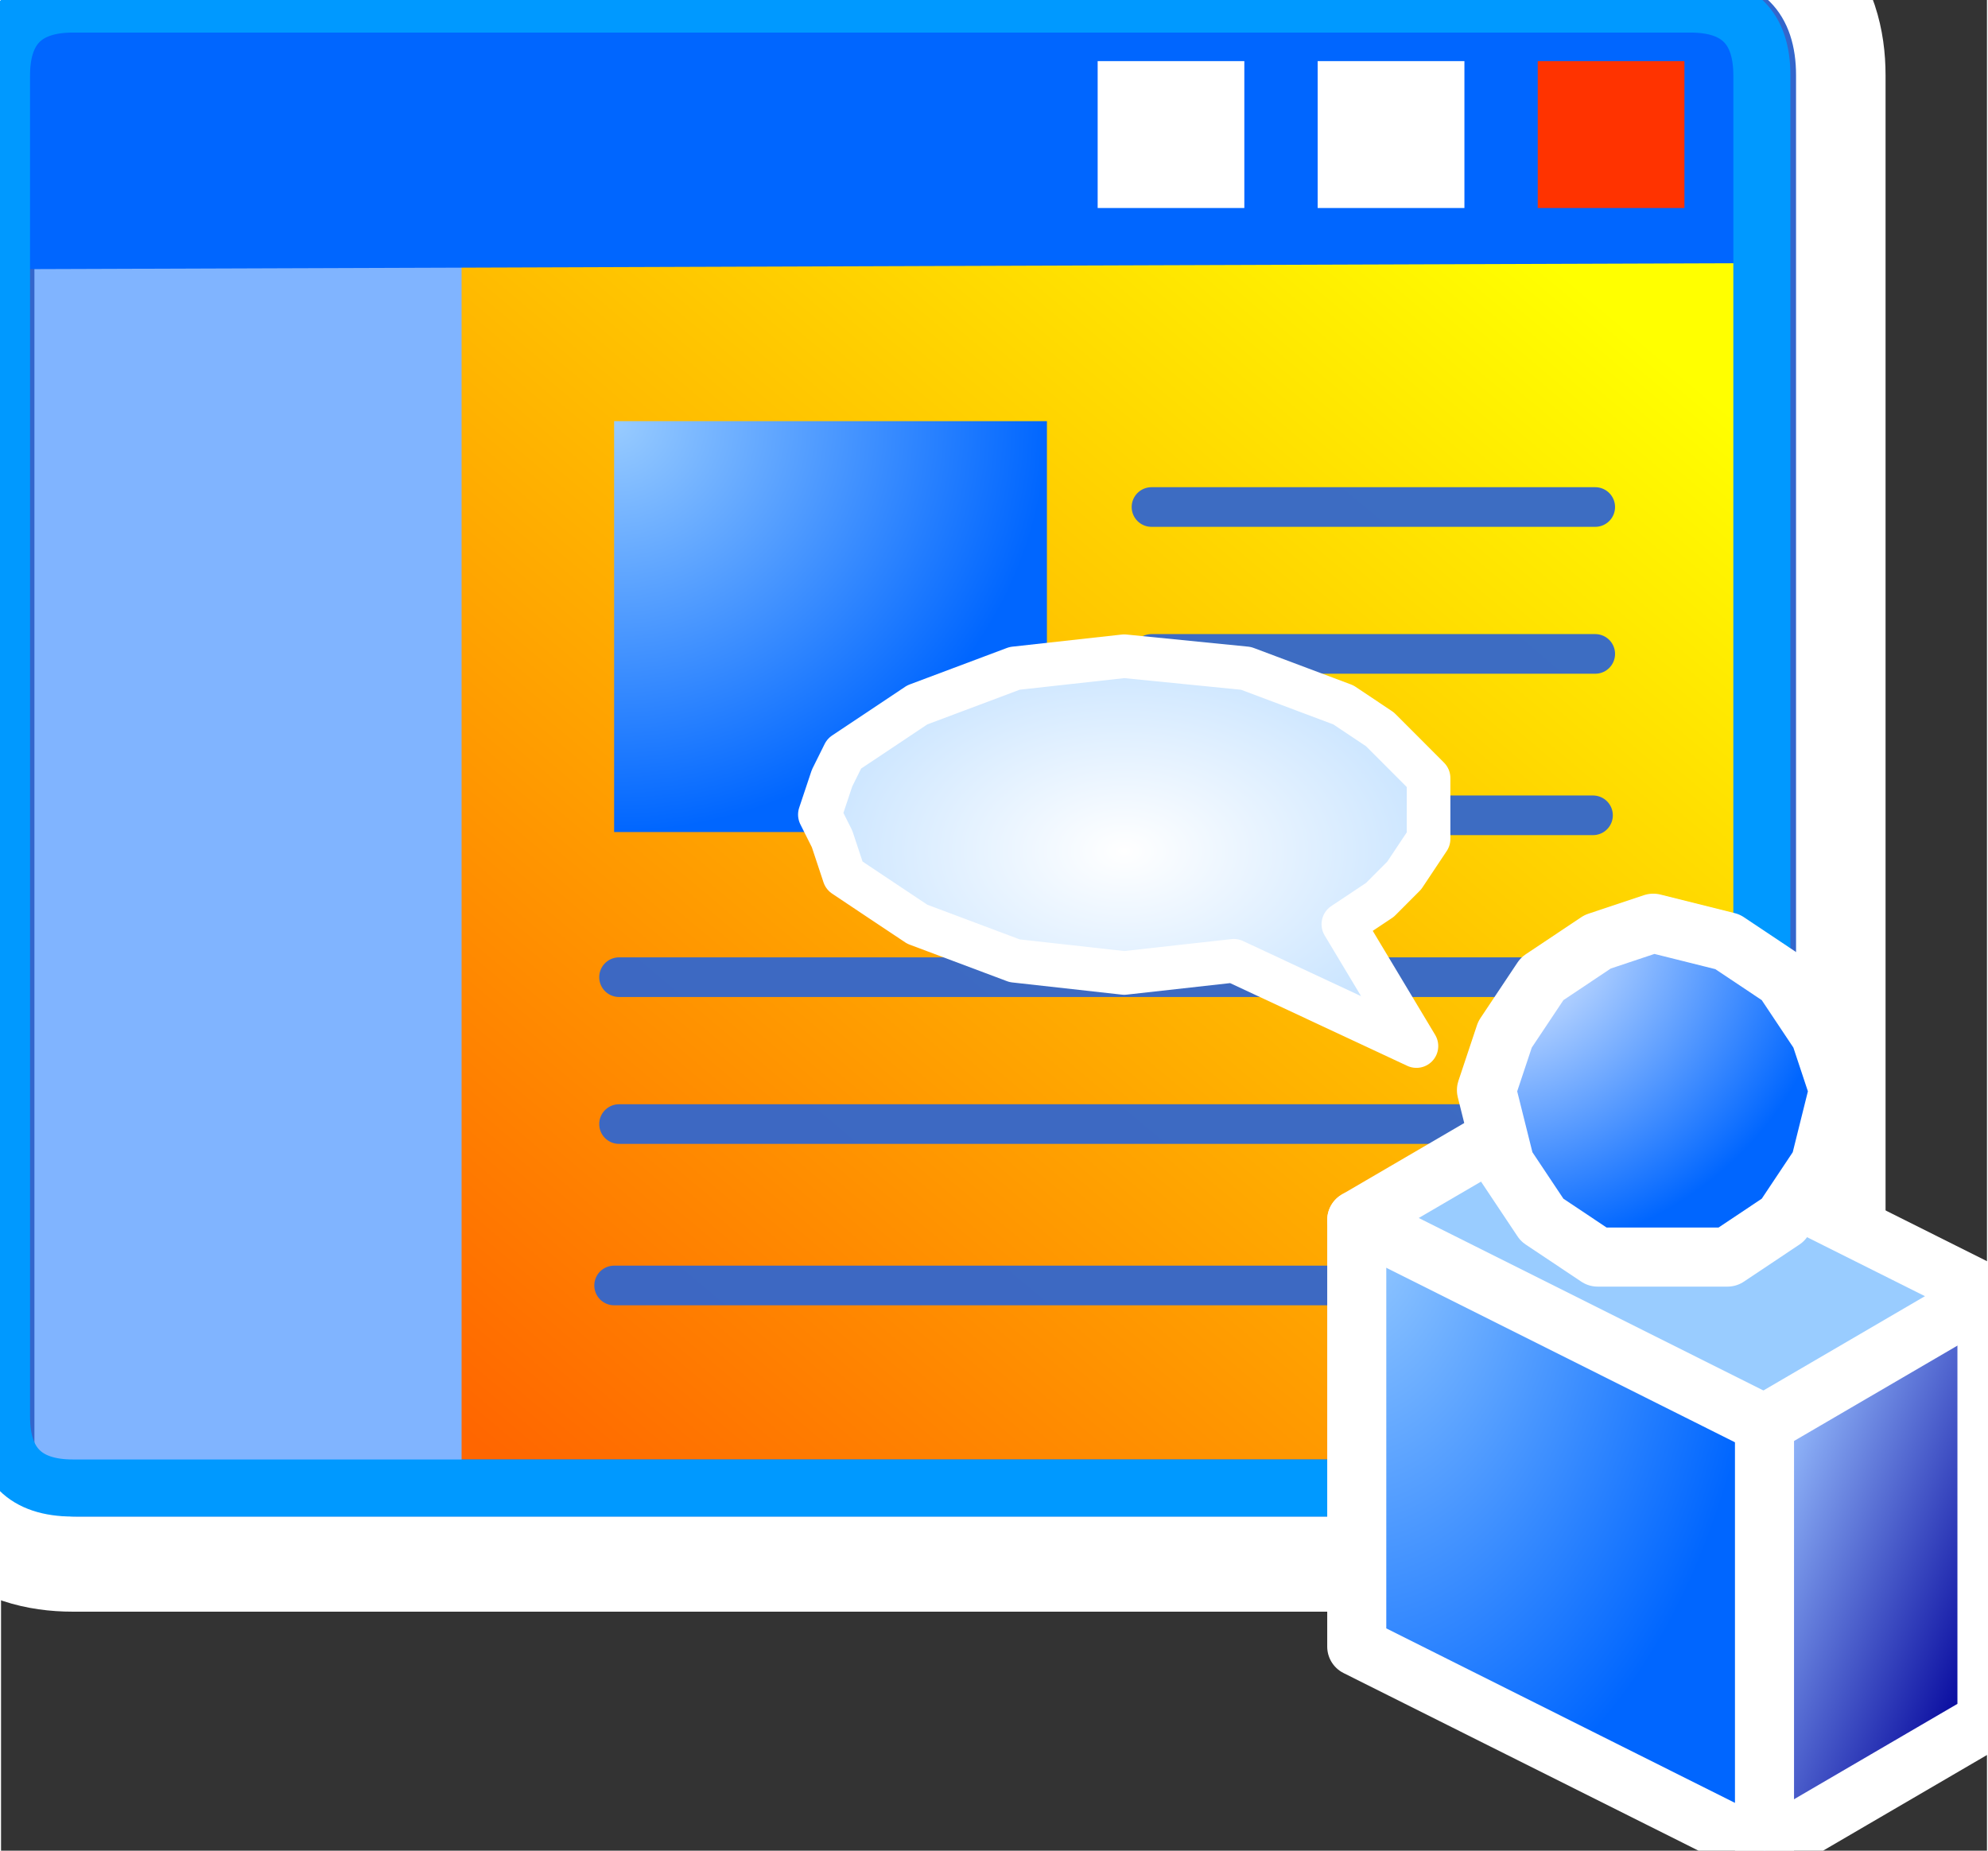 <svg xmlns="http://www.w3.org/2000/svg" xmlns:xlink="http://www.w3.org/1999/xlink" version="1.1" width="0.348" height="0.324" viewBox="0 0 25.049 23.346">
  <rect x="0" y="0" width="25.049" height="23.346" fill="#333333" stroke="none"/>
  <title><![CDATA[Blog site-Sm]]></title>
  <g transform=" scale(1) ">
    <path xmlns="http://www.w3.org/2000/svg" d="  M22.21,17.871 L22.21,0.951 Q22.21,0.051 21.31,0.051 L0.906,0.051 Q0.006,0.051 0.006,0.951 L0.006,17.871 Q0.006,18.771 0.906,18.771 L21.31,18.771 Q22.21,18.771 22.21,17.871 Z" style="stroke-width: 3.12; stroke: #ffffff; stroke-dasharray: none; stroke-linecap: round; stroke-linejoin: round; fill: none; "/>
    <g xmlns="http://www.w3.org/2000/svg" xmlns:xlink="http://www.w3.org/1999/xlink" id="Layer1260">
      <defs>
        <linearGradient id="grad473">
          <stop offset="0%" stop-color="#ffff00" stop-opacity="1"/>
          <stop offset="100%" stop-color="#ff6600" stop-opacity="1"/>
        </linearGradient>
        <linearGradient xlink:href="#grad473" id="grad474" x1="0" y1="0" x2="0" y2="1" gradientTransform="rotate(45 .5 .5)" gradientUnits="objectBoundingBox">
  </linearGradient>
      </defs>
      <path d="  M22.281,17.871 L22.281,0.951 Q22.281,0.051 21.381,0.051 L0.977,0.051 Q0.077,0.051 0.077,0.951 L0.077,17.871 Q0.077,18.771 0.977,18.771 L21.381,18.771 Q22.281,18.771 22.281,17.871 Z" style="stroke-width: 0.72; stroke-linecap: round; stroke-linejoin: round; fill-rule: evenodd; fill: url(#grad474); "/>
      <path d="  M22.281,17.871 L22.281,0.951 Q22.281,0.051 21.381,0.051 L0.977,0.051 Q0.077,0.051 0.077,0.951 L0.077,17.871 Q0.077,18.771 0.977,18.771 L21.381,18.771 Q22.281,18.771 22.281,17.871 Z" style="stroke-width: 0.72; stroke: #3366cc; stroke-dasharray: none; stroke-linecap: round; stroke-linejoin: round; fill: none; "/>
    </g>
    <defs xmlns="http://www.w3.org/2000/svg">
      <radialGradient id="grad475" cx="0%" cy="0%" r="100%">
        <stop offset="0%" stop-color="#99ccff" stop-opacity="1"/>
        <stop offset="100%" stop-color="#0066ff" stop-opacity="1"/>
      </radialGradient>
    </defs>
    <path xmlns="http://www.w3.org/2000/svg" d="  M7.733,10.496 L13.192,10.496 L13.192,5.313 L7.733,5.313 L7.733,10.496 Z" style="fill-rule: evenodd; fill: url(#grad475); "/>
    <path xmlns="http://www.w3.org/2000/svg" d="  M0.421,18.42 L5.809,18.42 L5.809,3.232 L0.421,3.232 L0.421,18.42 Z" style="fill-rule: evenodd; fill: #80b4ff; "/>
    <path xmlns="http://www.w3.org/2000/svg" d="  M0,0.988 L0.077,3.396 L22.281,3.319 L22.358,0.988 A0.987,0.988 0 0,0 21.371,0 L0.987,0 A0.987,0.988 0 0,0 0,0.988 Z" style="fill-rule: evenodd; fill: #0066ff; "/>
    <path xmlns="http://www.w3.org/2000/svg" d="  M22.21,17.871 L22.21,0.951 Q22.21,0.051 21.31,0.051 L0.906,0.051 Q0.006,0.051 0.006,0.951 L0.006,17.871 Q0.006,18.771 0.906,18.771 L21.31,18.771 Q22.21,18.771 22.21,17.871 Z" style="stroke-width: 0.72; stroke: #0099ff; stroke-dasharray: none; stroke-linecap: round; stroke-linejoin: round; fill: none; "/>
    <path xmlns="http://www.w3.org/2000/svg" d="  M19.383,2.624 L21.233,2.624 L21.233,0.771 L19.383,0.771 L19.383,2.624 Z" style="fill-rule: evenodd; fill: #ff3300; "/>
    <path xmlns="http://www.w3.org/2000/svg" d="  M16.607,2.624 L18.458,2.624 L18.458,0.771 L16.607,0.771 L16.607,2.624 Z" style="fill-rule: evenodd; fill: #ffffff; "/>
    <path xmlns="http://www.w3.org/2000/svg" d="  M13.832,2.624 L15.682,2.624 L15.682,0.771 L13.832,0.771 L13.832,2.624 Z" style="fill-rule: evenodd; fill: #ffffff; "/>
    <path xmlns="http://www.w3.org/2000/svg" d="  M7.795,14.18 L20.233,14.18" style="stroke-width: 0.5; stroke: #3366cc; stroke-opacity: 0.949; stroke-dasharray: none; stroke-linecap: round; stroke-linejoin: round; fill: none; "/>
    <path xmlns="http://www.w3.org/2000/svg" d="  M7.795,12.327 L20.233,12.327" style="stroke-width: 0.5; stroke: #3366cc; stroke-opacity: 0.949; stroke-dasharray: none; stroke-linecap: round; stroke-linejoin: round; fill: none; "/>
    <path xmlns="http://www.w3.org/2000/svg" d="  M7.733,16.216 L20.171,16.216" style="stroke-width: 0.5; stroke: #3366cc; stroke-opacity: 0.949; stroke-dasharray: none; stroke-linecap: round; stroke-linejoin: round; fill: none; "/>
    <path xmlns="http://www.w3.org/2000/svg" d="  M14.511,8.249 L20.108,8.249" style="stroke-width: 0.5; stroke: #3366cc; stroke-opacity: 0.949; stroke-dasharray: none; stroke-linecap: round; stroke-linejoin: round; fill: none; "/>
    <path xmlns="http://www.w3.org/2000/svg" d="  M14.511,6.396 L20.108,6.396" style="stroke-width: 0.5; stroke: #3366cc; stroke-opacity: 0.949; stroke-dasharray: none; stroke-linecap: round; stroke-linejoin: round; fill: none; "/>
    <path xmlns="http://www.w3.org/2000/svg" d="  M14.483,10.285 L20.08,10.285" style="stroke-width: 0.5; stroke: #3366cc; stroke-opacity: 0.949; stroke-dasharray: none; stroke-linecap: round; stroke-linejoin: round; fill: none; "/>
    <defs xmlns="http://www.w3.org/2000/svg">
      <radialGradient id="grad476" cx="0%" cy="0%" r="100%">
        <stop offset="0%" stop-color="#99ccff" stop-opacity="1"/>
        <stop offset="100%" stop-color="#0066ff" stop-opacity="1"/>
      </radialGradient>
    </defs>
    <path xmlns="http://www.w3.org/2000/svg" d="  M17.553,17.274 L19.855,17.274 L19.855,14.972 L17.553,14.972 L17.553,17.274 Z" style="fill-rule: evenodd; fill: url(#grad476); "/>
    <path xmlns="http://www.w3.org/2000/svg" d="  M17.1,15.39 L19.905,13.752 L25.049,16.326 L25.049,21.708 L22.243,23.346 L17.1,20.772 L17.1,15.39 Z" style="fill-rule: evenodd; fill: #ffffff; "/>
    <path xmlns="http://www.w3.org/2000/svg" d="  M19.905,13.752 L25.049,16.326 L22.243,17.964 L17.1,15.39 L19.905,13.752 Z" style="fill-rule: evenodd; fill: #99ccff; "/>
    <defs xmlns="http://www.w3.org/2000/svg" xmlns:xlink="http://www.w3.org/1999/xlink">
      <linearGradient id="grad477">
        <stop offset="0%" stop-color="#000099" stop-opacity="1"/>
        <stop offset="100%" stop-color="#99c0ff" stop-opacity="1"/>
      </linearGradient>
      <linearGradient xlink:href="#grad477" id="grad478" x1="0" y1="0" x2="0" y2="1" gradientTransform="rotate(135 .5 .5)" gradientUnits="objectBoundingBox">
  </linearGradient>
    </defs>
    <path xmlns="http://www.w3.org/2000/svg" d="  M22.243,17.964 L22.243,23.346 L25.049,21.708 L25.049,16.326 L22.243,17.964 Z" style="fill-rule: evenodd; fill: url(#grad478); "/>
    <defs xmlns="http://www.w3.org/2000/svg">
      <radialGradient id="grad479" cx="0%" cy="0%" r="100%">
        <stop offset="0%" stop-color="#99ccff" stop-opacity="1"/>
        <stop offset="100%" stop-color="#0066ff" stop-opacity="1"/>
      </radialGradient>
    </defs>
    <path xmlns="http://www.w3.org/2000/svg" d="  M22.243,17.964 L22.243,23.346 L17.1,20.772 L17.1,15.39 L22.243,17.964 Z" style="fill-rule: evenodd; fill: url(#grad479); "/>
    <path xmlns="http://www.w3.org/2000/svg" d="  M22.243,23.346 L22.243,17.964" style="stroke-width: 0.745; stroke: #ffffff; stroke-dasharray: none; stroke-linecap: round; stroke-linejoin: round; fill: none; "/>
    <path xmlns="http://www.w3.org/2000/svg" d="  M17.1,15.39 L22.243,17.964" style="stroke-width: 0.745; stroke: #ffffff; stroke-dasharray: none; stroke-linecap: round; stroke-linejoin: round; fill: none; "/>
    <path xmlns="http://www.w3.org/2000/svg" d="  M22.243,17.964 L25.049,16.326" style="stroke-width: 0.745; stroke: #ffffff; stroke-dasharray: none; stroke-linecap: round; stroke-linejoin: round; fill: none; "/>
    <path xmlns="http://www.w3.org/2000/svg" d="  M19.905,13.752 L25.049,16.326 L25.049,21.708 L22.243,23.346 L17.1,20.772 L17.1,15.39 L19.905,13.752 Z" style="stroke-width: 0.745; stroke: #ffffff; stroke-dasharray: none; stroke-linecap: round; stroke-linejoin: round; fill: none; "/>
    <g xmlns="http://www.w3.org/2000/svg" id="Layer1261">
      <defs>
        <radialGradient id="grad480" cx="0%" cy="0%" r="100%">
          <stop offset="0%" stop-color="#ffffff" stop-opacity="1"/>
          <stop offset="100%" stop-color="#0066ff" stop-opacity="1"/>
        </radialGradient>
      </defs>
      <path d="  M18.736,13.752 L18.97,13.05 L19.438,12.348 L20.139,11.88 L20.84,11.646 L21.776,11.88 L22.477,12.348 L22.945,13.05 L23.178,13.752 L22.945,14.688 L22.477,15.39 L21.776,15.858 L20.84,15.858 L20.139,15.858 L19.438,15.39 L18.97,14.688 L18.736,13.752 Z" style="stroke-width: 0.745; stroke-linecap: round; stroke-linejoin: round; fill-rule: evenodd; fill: url(#grad480); "/>
      <path d="  M18.736,13.752 L18.97,13.05 L19.438,12.348 L20.139,11.88 L20.84,11.646 L21.776,11.88 L22.477,12.348 L22.945,13.05 L23.178,13.752 L22.945,14.688 L22.477,15.39 L21.776,15.858 L20.84,15.858 L20.139,15.858 L19.438,15.39 L18.97,14.688 L18.736,13.752 Z" style="stroke-width: 0.745; stroke: #ffffff; stroke-dasharray: none; stroke-linecap: round; stroke-linejoin: round; fill: none; "/>
    </g>
    <g xmlns="http://www.w3.org/2000/svg" id="Layer1262">
      <defs>
        <radialGradient id="grad481" cx="50%" cy="50%" r="100%">
          <stop offset="0%" stop-color="#ffffff" stop-opacity="1"/>
          <stop offset="100%" stop-color="#99ccff" stop-opacity="1"/>
        </radialGradient>
      </defs>
      <path d="  M16.931,11.659 L17.392,11.352 L17.699,11.044 L18.006,10.583 L18.006,10.276 L18.006,9.815 L17.699,9.507 L17.392,9.2 L16.931,8.892 L15.703,8.431 L14.167,8.278 L12.785,8.431 L11.557,8.892 L11.096,9.2 L10.635,9.507 L10.482,9.815 L10.328,10.276 L10.482,10.583 L10.635,11.044 L11.096,11.352 L11.557,11.659 L12.785,12.12 L14.167,12.274 L15.549,12.12 L17.853,13.196 L16.931,11.659 Z" style="stroke-width: 0.55; stroke-linecap: round; stroke-linejoin: round; fill-rule: evenodd; fill: url(#grad481); "/>
      <path d="  M16.931,11.659 L17.392,11.352 L17.699,11.044 L18.006,10.583 L18.006,10.276 L18.006,9.815 L17.699,9.507 L17.392,9.2 L16.931,8.892 L15.703,8.431 L14.167,8.278 L12.785,8.431 L11.557,8.892 L11.096,9.2 L10.635,9.507 L10.482,9.815 L10.328,10.276 L10.482,10.583 L10.635,11.044 L11.096,11.352 L11.557,11.659 L12.785,12.12 L14.167,12.274 L15.549,12.12 L17.853,13.196 L16.931,11.659 Z" style="stroke-width: 0.55; stroke: #ffffff; stroke-dasharray: none; stroke-linecap: round; stroke-linejoin: round; fill: none; "/>
    </g>
    <!--converted by libvisio2svg-->
  </g>
</svg>
